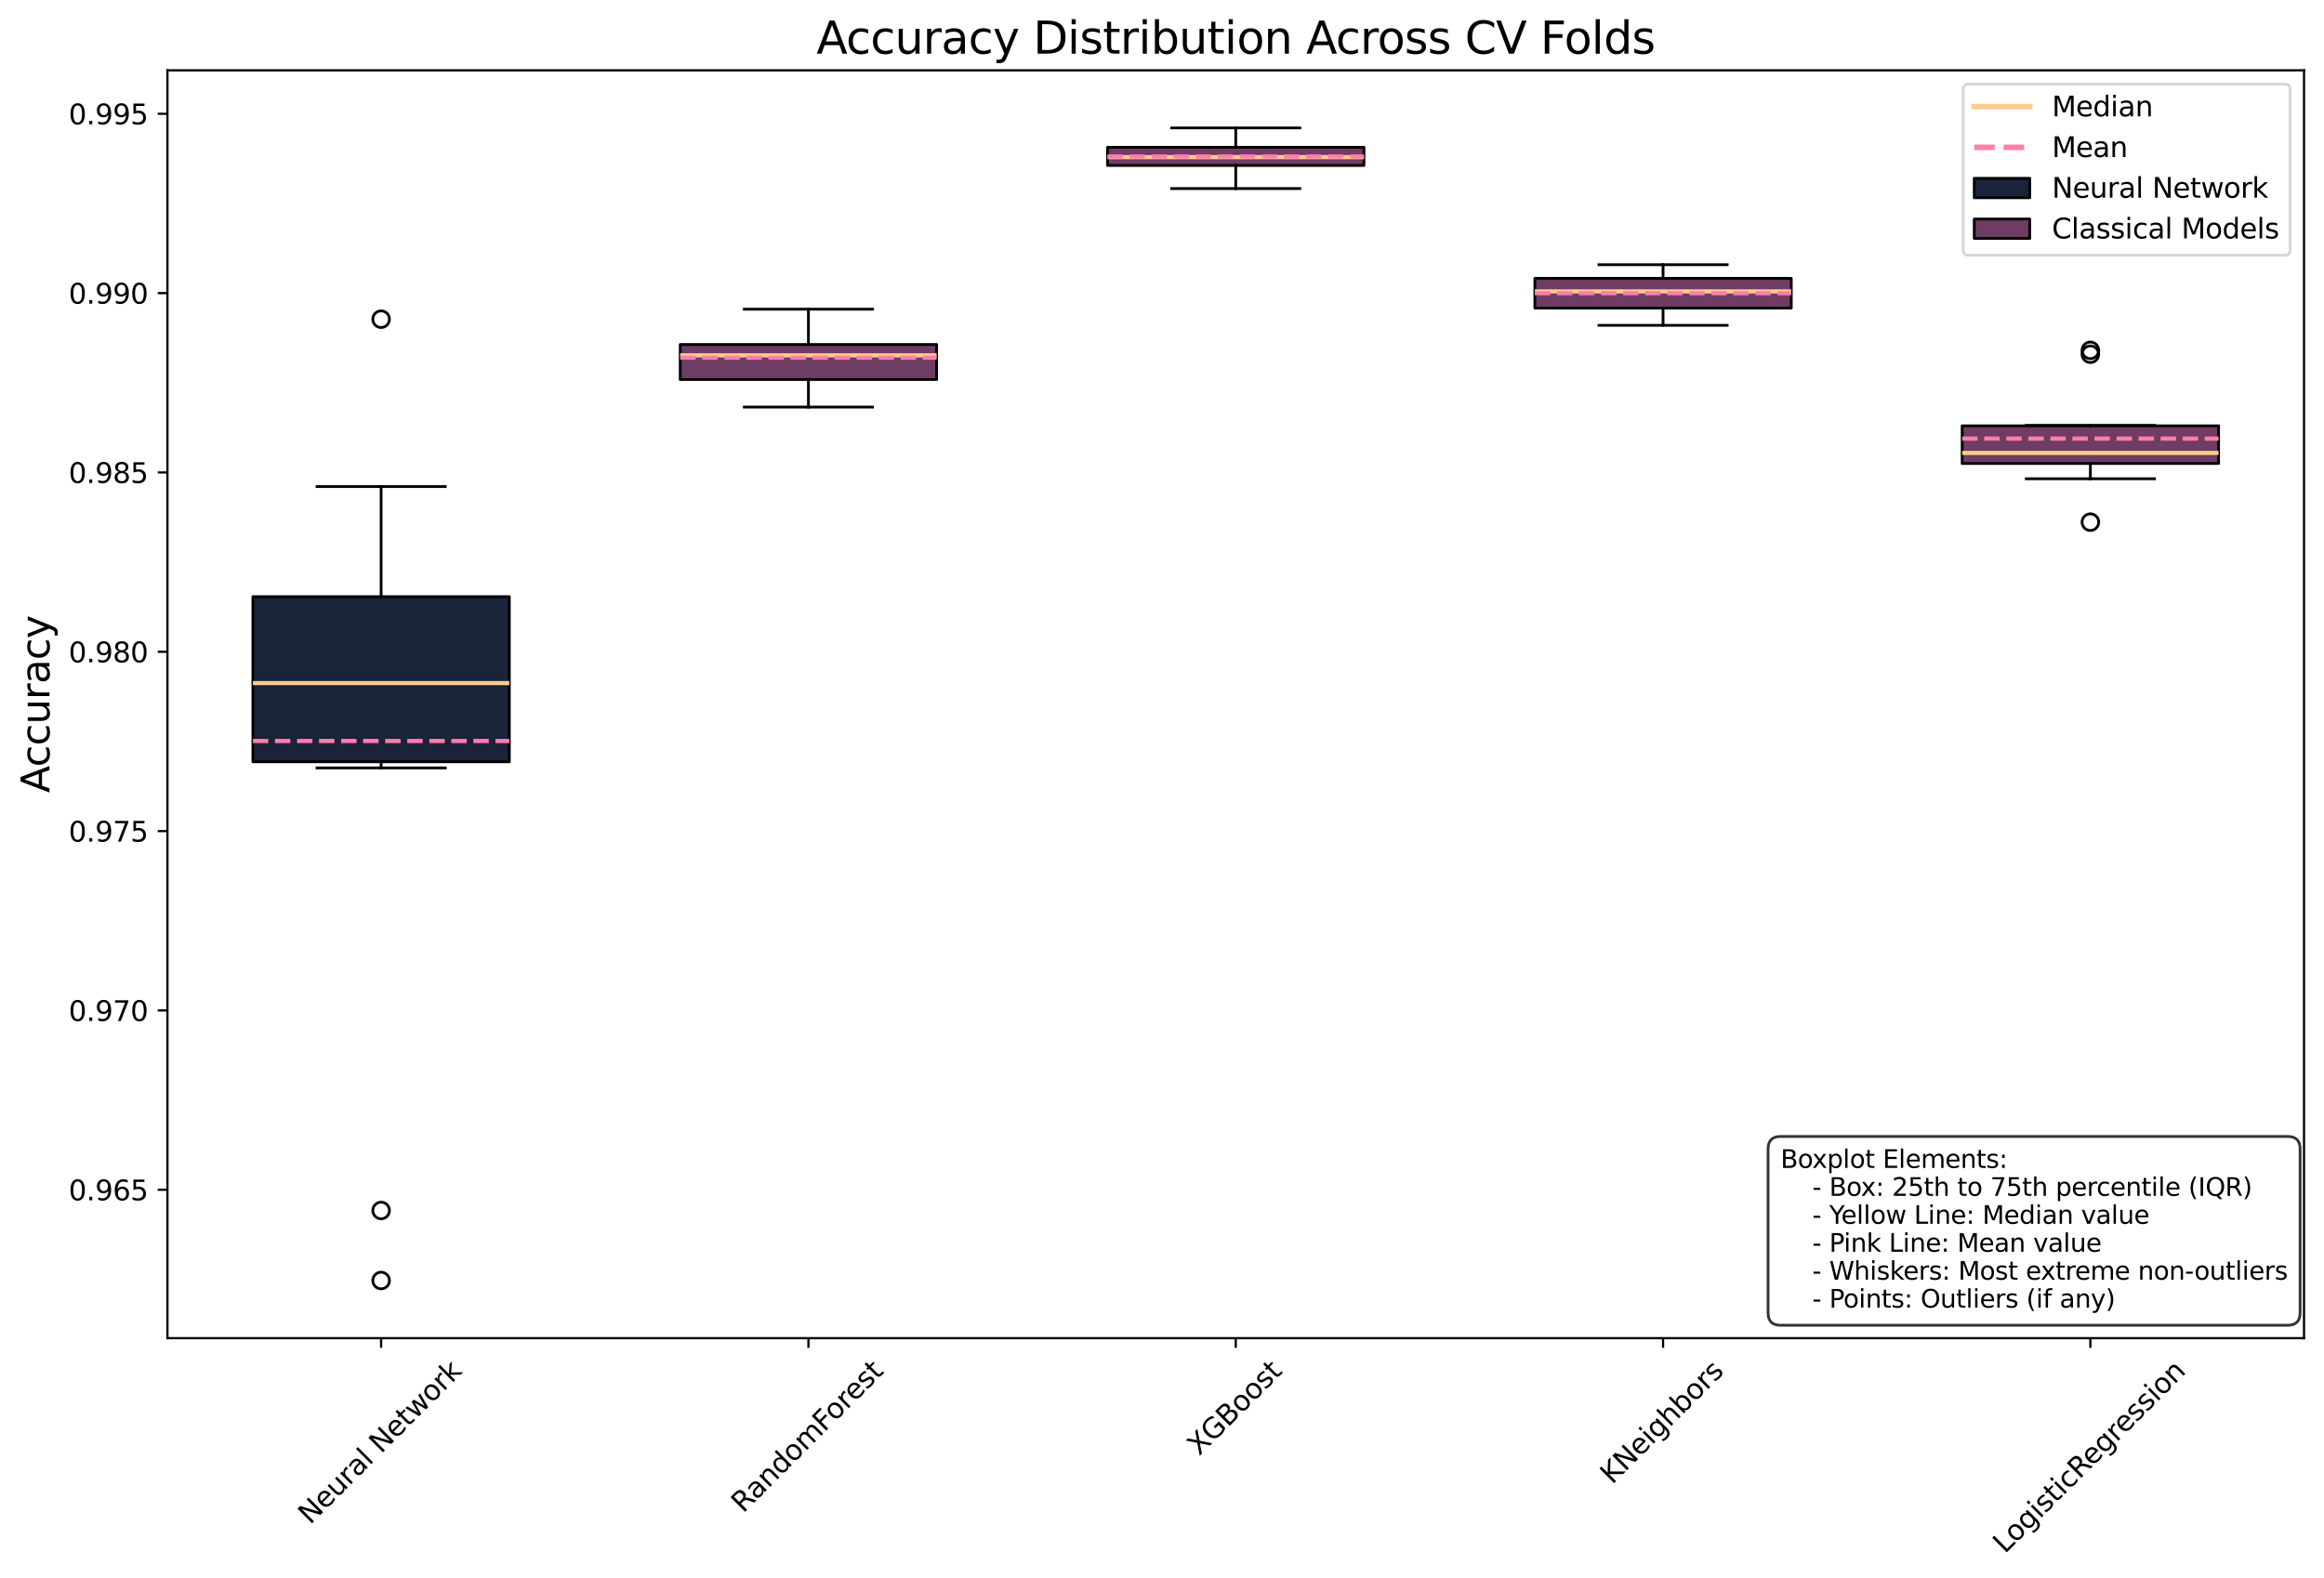 <?xml version="1.0" encoding="utf-8" standalone="no"?>
<!DOCTYPE svg PUBLIC "-//W3C//DTD SVG 1.1//EN"
  "http://www.w3.org/Graphics/SVG/1.1/DTD/svg11.dtd">
<svg xmlns:xlink="http://www.w3.org/1999/xlink" width="837.939pt" height="569.246pt" viewBox="0 0 837.939 569.246" xmlns="http://www.w3.org/2000/svg" version="1.1">
 <defs>
  <style type="text/css">*{stroke-linejoin: round; stroke-linecap: butt}</style>
 </defs>
 <g id="figure_1">
  <g id="patch_1">
   <path d="M -0 569.246 
L 837.939 569.246 
L 837.939 0 
L -0 0 
z
" style="fill: #ffffff"/>
  </g>
  <g id="axes_1">
   <g id="patch_2">
    <path d="M 60.377 482.625 
L 830.74 482.625 
L 830.74 25.358 
L 60.377 25.358 
z
" style="fill: #ffffff"/>
   </g>
   <g id="matplotlib.axis_1">
    <g id="xtick_1">
     <g id="line2d_1">
      <defs>
       <path id="m78ed9626b2" d="M 0 0 
L 0 3.5 
" style="stroke: #000000; stroke-width: 0.8"/>
      </defs>
      <g>
       <use xlink:href="#m78ed9626b2" x="137.414" y="482.625" style="stroke: #000000; stroke-width: 0.8"/>
      </g>
     </g>
     <g id="text_1">
      <!-- Neural Network -->
      <g transform="translate(111.816 550.096) rotate(-45) scale(0.1 -0.1)">
       <defs>
        <path id="DejaVuSans-4e" d="M 628 4666 
L 1478 4666 
L 3547 763 
L 3547 4666 
L 4159 4666 
L 4159 0 
L 3309 0 
L 1241 3903 
L 1241 0 
L 628 0 
L 628 4666 
z
" transform="scale(0.016)"/>
        <path id="DejaVuSans-65" d="M 3597 1894 
L 3597 1613 
L 953 1613 
Q 991 1019 1311 708 
Q 1631 397 2203 397 
Q 2534 397 2845 478 
Q 3156 559 3463 722 
L 3463 178 
Q 3153 47 2828 -22 
Q 2503 -91 2169 -91 
Q 1331 -91 842 396 
Q 353 884 353 1716 
Q 353 2575 817 3079 
Q 1281 3584 2069 3584 
Q 2775 3584 3186 3129 
Q 3597 2675 3597 1894 
z
M 3022 2063 
Q 3016 2534 2758 2815 
Q 2500 3097 2075 3097 
Q 1594 3097 1305 2825 
Q 1016 2553 972 2059 
L 3022 2063 
z
" transform="scale(0.016)"/>
        <path id="DejaVuSans-75" d="M 544 1381 
L 544 3500 
L 1119 3500 
L 1119 1403 
Q 1119 906 1312 657 
Q 1506 409 1894 409 
Q 2359 409 2629 706 
Q 2900 1003 2900 1516 
L 2900 3500 
L 3475 3500 
L 3475 0 
L 2900 0 
L 2900 538 
Q 2691 219 2414 64 
Q 2138 -91 1772 -91 
Q 1169 -91 856 284 
Q 544 659 544 1381 
z
M 1991 3584 
L 1991 3584 
z
" transform="scale(0.016)"/>
        <path id="DejaVuSans-72" d="M 2631 2963 
Q 2534 3019 2420 3045 
Q 2306 3072 2169 3072 
Q 1681 3072 1420 2755 
Q 1159 2438 1159 1844 
L 1159 0 
L 581 0 
L 581 3500 
L 1159 3500 
L 1159 2956 
Q 1341 3275 1631 3429 
Q 1922 3584 2338 3584 
Q 2397 3584 2469 3576 
Q 2541 3569 2628 3553 
L 2631 2963 
z
" transform="scale(0.016)"/>
        <path id="DejaVuSans-61" d="M 2194 1759 
Q 1497 1759 1228 1600 
Q 959 1441 959 1056 
Q 959 750 1161 570 
Q 1363 391 1709 391 
Q 2188 391 2477 730 
Q 2766 1069 2766 1631 
L 2766 1759 
L 2194 1759 
z
M 3341 1997 
L 3341 0 
L 2766 0 
L 2766 531 
Q 2569 213 2275 61 
Q 1981 -91 1556 -91 
Q 1019 -91 701 211 
Q 384 513 384 1019 
Q 384 1609 779 1909 
Q 1175 2209 1959 2209 
L 2766 2209 
L 2766 2266 
Q 2766 2663 2505 2880 
Q 2244 3097 1772 3097 
Q 1472 3097 1187 3025 
Q 903 2953 641 2809 
L 641 3341 
Q 956 3463 1253 3523 
Q 1550 3584 1831 3584 
Q 2591 3584 2966 3190 
Q 3341 2797 3341 1997 
z
" transform="scale(0.016)"/>
        <path id="DejaVuSans-6c" d="M 603 4863 
L 1178 4863 
L 1178 0 
L 603 0 
L 603 4863 
z
" transform="scale(0.016)"/>
        <path id="DejaVuSans-20" transform="scale(0.016)"/>
        <path id="DejaVuSans-74" d="M 1172 4494 
L 1172 3500 
L 2356 3500 
L 2356 3053 
L 1172 3053 
L 1172 1153 
Q 1172 725 1289 603 
Q 1406 481 1766 481 
L 2356 481 
L 2356 0 
L 1766 0 
Q 1100 0 847 248 
Q 594 497 594 1153 
L 594 3053 
L 172 3053 
L 172 3500 
L 594 3500 
L 594 4494 
L 1172 4494 
z
" transform="scale(0.016)"/>
        <path id="DejaVuSans-77" d="M 269 3500 
L 844 3500 
L 1563 769 
L 2278 3500 
L 2956 3500 
L 3675 769 
L 4391 3500 
L 4966 3500 
L 4050 0 
L 3372 0 
L 2619 2869 
L 1863 0 
L 1184 0 
L 269 3500 
z
" transform="scale(0.016)"/>
        <path id="DejaVuSans-6f" d="M 1959 3097 
Q 1497 3097 1228 2736 
Q 959 2375 959 1747 
Q 959 1119 1226 758 
Q 1494 397 1959 397 
Q 2419 397 2687 759 
Q 2956 1122 2956 1747 
Q 2956 2369 2687 2733 
Q 2419 3097 1959 3097 
z
M 1959 3584 
Q 2709 3584 3137 3096 
Q 3566 2609 3566 1747 
Q 3566 888 3137 398 
Q 2709 -91 1959 -91 
Q 1206 -91 779 398 
Q 353 888 353 1747 
Q 353 2609 779 3096 
Q 1206 3584 1959 3584 
z
" transform="scale(0.016)"/>
        <path id="DejaVuSans-6b" d="M 581 4863 
L 1159 4863 
L 1159 1991 
L 2875 3500 
L 3609 3500 
L 1753 1863 
L 3688 0 
L 2938 0 
L 1159 1709 
L 1159 0 
L 581 0 
L 581 4863 
z
" transform="scale(0.016)"/>
       </defs>
       <use xlink:href="#DejaVuSans-4e"/>
       <use xlink:href="#DejaVuSans-65" transform="translate(74.805 0)"/>
       <use xlink:href="#DejaVuSans-75" transform="translate(136.328 0)"/>
       <use xlink:href="#DejaVuSans-72" transform="translate(199.707 0)"/>
       <use xlink:href="#DejaVuSans-61" transform="translate(240.82 0)"/>
       <use xlink:href="#DejaVuSans-6c" transform="translate(302.1 0)"/>
       <use xlink:href="#DejaVuSans-20" transform="translate(329.883 0)"/>
       <use xlink:href="#DejaVuSans-4e" transform="translate(361.67 0)"/>
       <use xlink:href="#DejaVuSans-65" transform="translate(436.475 0)"/>
       <use xlink:href="#DejaVuSans-74" transform="translate(497.998 0)"/>
       <use xlink:href="#DejaVuSans-77" transform="translate(537.207 0)"/>
       <use xlink:href="#DejaVuSans-6f" transform="translate(618.994 0)"/>
       <use xlink:href="#DejaVuSans-72" transform="translate(680.176 0)"/>
       <use xlink:href="#DejaVuSans-6b" transform="translate(721.289 0)"/>
      </g>
     </g>
    </g>
    <g id="xtick_2">
     <g id="line2d_2">
      <g>
       <use xlink:href="#m78ed9626b2" x="291.486" y="482.625" style="stroke: #000000; stroke-width: 0.8"/>
      </g>
     </g>
     <g id="text_2">
      <!-- RandomForest -->
      <g transform="translate(267.955 545.961) rotate(-45) scale(0.1 -0.1)">
       <defs>
        <path id="DejaVuSans-52" d="M 2841 2188 
Q 3044 2119 3236 1894 
Q 3428 1669 3622 1275 
L 4263 0 
L 3584 0 
L 2988 1197 
Q 2756 1666 2539 1819 
Q 2322 1972 1947 1972 
L 1259 1972 
L 1259 0 
L 628 0 
L 628 4666 
L 2053 4666 
Q 2853 4666 3247 4331 
Q 3641 3997 3641 3322 
Q 3641 2881 3436 2590 
Q 3231 2300 2841 2188 
z
M 1259 4147 
L 1259 2491 
L 2053 2491 
Q 2509 2491 2742 2702 
Q 2975 2913 2975 3322 
Q 2975 3731 2742 3939 
Q 2509 4147 2053 4147 
L 1259 4147 
z
" transform="scale(0.016)"/>
        <path id="DejaVuSans-6e" d="M 3513 2113 
L 3513 0 
L 2938 0 
L 2938 2094 
Q 2938 2591 2744 2837 
Q 2550 3084 2163 3084 
Q 1697 3084 1428 2787 
Q 1159 2491 1159 1978 
L 1159 0 
L 581 0 
L 581 3500 
L 1159 3500 
L 1159 2956 
Q 1366 3272 1645 3428 
Q 1925 3584 2291 3584 
Q 2894 3584 3203 3211 
Q 3513 2838 3513 2113 
z
" transform="scale(0.016)"/>
        <path id="DejaVuSans-64" d="M 2906 2969 
L 2906 4863 
L 3481 4863 
L 3481 0 
L 2906 0 
L 2906 525 
Q 2725 213 2448 61 
Q 2172 -91 1784 -91 
Q 1150 -91 751 415 
Q 353 922 353 1747 
Q 353 2572 751 3078 
Q 1150 3584 1784 3584 
Q 2172 3584 2448 3432 
Q 2725 3281 2906 2969 
z
M 947 1747 
Q 947 1113 1208 752 
Q 1469 391 1925 391 
Q 2381 391 2643 752 
Q 2906 1113 2906 1747 
Q 2906 2381 2643 2742 
Q 2381 3103 1925 3103 
Q 1469 3103 1208 2742 
Q 947 2381 947 1747 
z
" transform="scale(0.016)"/>
        <path id="DejaVuSans-6d" d="M 3328 2828 
Q 3544 3216 3844 3400 
Q 4144 3584 4550 3584 
Q 5097 3584 5394 3201 
Q 5691 2819 5691 2113 
L 5691 0 
L 5113 0 
L 5113 2094 
Q 5113 2597 4934 2840 
Q 4756 3084 4391 3084 
Q 3944 3084 3684 2787 
Q 3425 2491 3425 1978 
L 3425 0 
L 2847 0 
L 2847 2094 
Q 2847 2600 2669 2842 
Q 2491 3084 2119 3084 
Q 1678 3084 1418 2786 
Q 1159 2488 1159 1978 
L 1159 0 
L 581 0 
L 581 3500 
L 1159 3500 
L 1159 2956 
Q 1356 3278 1631 3431 
Q 1906 3584 2284 3584 
Q 2666 3584 2933 3390 
Q 3200 3197 3328 2828 
z
" transform="scale(0.016)"/>
        <path id="DejaVuSans-46" d="M 628 4666 
L 3309 4666 
L 3309 4134 
L 1259 4134 
L 1259 2759 
L 3109 2759 
L 3109 2228 
L 1259 2228 
L 1259 0 
L 628 0 
L 628 4666 
z
" transform="scale(0.016)"/>
        <path id="DejaVuSans-73" d="M 2834 3397 
L 2834 2853 
Q 2591 2978 2328 3040 
Q 2066 3103 1784 3103 
Q 1356 3103 1142 2972 
Q 928 2841 928 2578 
Q 928 2378 1081 2264 
Q 1234 2150 1697 2047 
L 1894 2003 
Q 2506 1872 2764 1633 
Q 3022 1394 3022 966 
Q 3022 478 2636 193 
Q 2250 -91 1575 -91 
Q 1294 -91 989 -36 
Q 684 19 347 128 
L 347 722 
Q 666 556 975 473 
Q 1284 391 1588 391 
Q 1994 391 2212 530 
Q 2431 669 2431 922 
Q 2431 1156 2273 1281 
Q 2116 1406 1581 1522 
L 1381 1569 
Q 847 1681 609 1914 
Q 372 2147 372 2553 
Q 372 3047 722 3315 
Q 1072 3584 1716 3584 
Q 2034 3584 2315 3537 
Q 2597 3491 2834 3397 
z
" transform="scale(0.016)"/>
       </defs>
       <use xlink:href="#DejaVuSans-52"/>
       <use xlink:href="#DejaVuSans-61" transform="translate(67.232 0)"/>
       <use xlink:href="#DejaVuSans-6e" transform="translate(128.512 0)"/>
       <use xlink:href="#DejaVuSans-64" transform="translate(191.891 0)"/>
       <use xlink:href="#DejaVuSans-6f" transform="translate(255.367 0)"/>
       <use xlink:href="#DejaVuSans-6d" transform="translate(316.549 0)"/>
       <use xlink:href="#DejaVuSans-46" transform="translate(413.961 0)"/>
       <use xlink:href="#DejaVuSans-6f" transform="translate(467.855 0)"/>
       <use xlink:href="#DejaVuSans-72" transform="translate(529.037 0)"/>
       <use xlink:href="#DejaVuSans-65" transform="translate(567.9 0)"/>
       <use xlink:href="#DejaVuSans-73" transform="translate(629.424 0)"/>
       <use xlink:href="#DejaVuSans-74" transform="translate(681.523 0)"/>
      </g>
     </g>
    </g>
    <g id="xtick_3">
     <g id="line2d_3">
      <g>
       <use xlink:href="#m78ed9626b2" x="445.558" y="482.625" style="stroke: #000000; stroke-width: 0.8"/>
      </g>
     </g>
     <g id="text_3">
      <!-- XGBoost -->
      <g transform="translate(432.368 525.281) rotate(-45) scale(0.1 -0.1)">
       <defs>
        <path id="DejaVuSans-58" d="M 403 4666 
L 1081 4666 
L 2241 2931 
L 3406 4666 
L 4084 4666 
L 2584 2425 
L 4184 0 
L 3506 0 
L 2194 1984 
L 872 0 
L 191 0 
L 1856 2491 
L 403 4666 
z
" transform="scale(0.016)"/>
        <path id="DejaVuSans-47" d="M 3809 666 
L 3809 1919 
L 2778 1919 
L 2778 2438 
L 4434 2438 
L 4434 434 
Q 4069 175 3628 42 
Q 3188 -91 2688 -91 
Q 1594 -91 976 548 
Q 359 1188 359 2328 
Q 359 3472 976 4111 
Q 1594 4750 2688 4750 
Q 3144 4750 3555 4637 
Q 3966 4525 4313 4306 
L 4313 3634 
Q 3963 3931 3569 4081 
Q 3175 4231 2741 4231 
Q 1884 4231 1454 3753 
Q 1025 3275 1025 2328 
Q 1025 1384 1454 906 
Q 1884 428 2741 428 
Q 3075 428 3337 486 
Q 3600 544 3809 666 
z
" transform="scale(0.016)"/>
        <path id="DejaVuSans-42" d="M 1259 2228 
L 1259 519 
L 2272 519 
Q 2781 519 3026 730 
Q 3272 941 3272 1375 
Q 3272 1813 3026 2020 
Q 2781 2228 2272 2228 
L 1259 2228 
z
M 1259 4147 
L 1259 2741 
L 2194 2741 
Q 2656 2741 2882 2914 
Q 3109 3088 3109 3444 
Q 3109 3797 2882 3972 
Q 2656 4147 2194 4147 
L 1259 4147 
z
M 628 4666 
L 2241 4666 
Q 2963 4666 3353 4366 
Q 3744 4066 3744 3513 
Q 3744 3084 3544 2831 
Q 3344 2578 2956 2516 
Q 3422 2416 3680 2098 
Q 3938 1781 3938 1306 
Q 3938 681 3513 340 
Q 3088 0 2303 0 
L 628 0 
L 628 4666 
z
" transform="scale(0.016)"/>
       </defs>
       <use xlink:href="#DejaVuSans-58"/>
       <use xlink:href="#DejaVuSans-47" transform="translate(68.506 0)"/>
       <use xlink:href="#DejaVuSans-42" transform="translate(145.996 0)"/>
       <use xlink:href="#DejaVuSans-6f" transform="translate(214.6 0)"/>
       <use xlink:href="#DejaVuSans-6f" transform="translate(275.781 0)"/>
       <use xlink:href="#DejaVuSans-73" transform="translate(336.963 0)"/>
       <use xlink:href="#DejaVuSans-74" transform="translate(389.062 0)"/>
      </g>
     </g>
    </g>
    <g id="xtick_4">
     <g id="line2d_4">
      <g>
       <use xlink:href="#m78ed9626b2" x="599.631" y="482.625" style="stroke: #000000; stroke-width: 0.8"/>
      </g>
     </g>
     <g id="text_4">
      <!-- KNeighbors -->
      <g transform="translate(581.273 535.616) rotate(-45) scale(0.1 -0.1)">
       <defs>
        <path id="DejaVuSans-4b" d="M 628 4666 
L 1259 4666 
L 1259 2694 
L 3353 4666 
L 4166 4666 
L 1850 2491 
L 4331 0 
L 3500 0 
L 1259 2247 
L 1259 0 
L 628 0 
L 628 4666 
z
" transform="scale(0.016)"/>
        <path id="DejaVuSans-69" d="M 603 3500 
L 1178 3500 
L 1178 0 
L 603 0 
L 603 3500 
z
M 603 4863 
L 1178 4863 
L 1178 4134 
L 603 4134 
L 603 4863 
z
" transform="scale(0.016)"/>
        <path id="DejaVuSans-67" d="M 2906 1791 
Q 2906 2416 2648 2759 
Q 2391 3103 1925 3103 
Q 1463 3103 1205 2759 
Q 947 2416 947 1791 
Q 947 1169 1205 825 
Q 1463 481 1925 481 
Q 2391 481 2648 825 
Q 2906 1169 2906 1791 
z
M 3481 434 
Q 3481 -459 3084 -895 
Q 2688 -1331 1869 -1331 
Q 1566 -1331 1297 -1286 
Q 1028 -1241 775 -1147 
L 775 -588 
Q 1028 -725 1275 -790 
Q 1522 -856 1778 -856 
Q 2344 -856 2625 -561 
Q 2906 -266 2906 331 
L 2906 616 
Q 2728 306 2450 153 
Q 2172 0 1784 0 
Q 1141 0 747 490 
Q 353 981 353 1791 
Q 353 2603 747 3093 
Q 1141 3584 1784 3584 
Q 2172 3584 2450 3431 
Q 2728 3278 2906 2969 
L 2906 3500 
L 3481 3500 
L 3481 434 
z
" transform="scale(0.016)"/>
        <path id="DejaVuSans-68" d="M 3513 2113 
L 3513 0 
L 2938 0 
L 2938 2094 
Q 2938 2591 2744 2837 
Q 2550 3084 2163 3084 
Q 1697 3084 1428 2787 
Q 1159 2491 1159 1978 
L 1159 0 
L 581 0 
L 581 4863 
L 1159 4863 
L 1159 2956 
Q 1366 3272 1645 3428 
Q 1925 3584 2291 3584 
Q 2894 3584 3203 3211 
Q 3513 2838 3513 2113 
z
" transform="scale(0.016)"/>
        <path id="DejaVuSans-62" d="M 3116 1747 
Q 3116 2381 2855 2742 
Q 2594 3103 2138 3103 
Q 1681 3103 1420 2742 
Q 1159 2381 1159 1747 
Q 1159 1113 1420 752 
Q 1681 391 2138 391 
Q 2594 391 2855 752 
Q 3116 1113 3116 1747 
z
M 1159 2969 
Q 1341 3281 1617 3432 
Q 1894 3584 2278 3584 
Q 2916 3584 3314 3078 
Q 3713 2572 3713 1747 
Q 3713 922 3314 415 
Q 2916 -91 2278 -91 
Q 1894 -91 1617 61 
Q 1341 213 1159 525 
L 1159 0 
L 581 0 
L 581 4863 
L 1159 4863 
L 1159 2969 
z
" transform="scale(0.016)"/>
       </defs>
       <use xlink:href="#DejaVuSans-4b"/>
       <use xlink:href="#DejaVuSans-4e" transform="translate(65.576 0)"/>
       <use xlink:href="#DejaVuSans-65" transform="translate(140.381 0)"/>
       <use xlink:href="#DejaVuSans-69" transform="translate(201.904 0)"/>
       <use xlink:href="#DejaVuSans-67" transform="translate(229.688 0)"/>
       <use xlink:href="#DejaVuSans-68" transform="translate(293.164 0)"/>
       <use xlink:href="#DejaVuSans-62" transform="translate(356.543 0)"/>
       <use xlink:href="#DejaVuSans-6f" transform="translate(420.02 0)"/>
       <use xlink:href="#DejaVuSans-72" transform="translate(481.201 0)"/>
       <use xlink:href="#DejaVuSans-73" transform="translate(522.314 0)"/>
      </g>
     </g>
    </g>
    <g id="xtick_5">
     <g id="line2d_5">
      <g>
       <use xlink:href="#m78ed9626b2" x="753.703" y="482.625" style="stroke: #000000; stroke-width: 0.8"/>
      </g>
     </g>
     <g id="text_5">
      <!-- LogisticRegression -->
      <g transform="translate(722.866 560.575) rotate(-45) scale(0.1 -0.1)">
       <defs>
        <path id="DejaVuSans-4c" d="M 628 4666 
L 1259 4666 
L 1259 531 
L 3531 531 
L 3531 0 
L 628 0 
L 628 4666 
z
" transform="scale(0.016)"/>
        <path id="DejaVuSans-63" d="M 3122 3366 
L 3122 2828 
Q 2878 2963 2633 3030 
Q 2388 3097 2138 3097 
Q 1578 3097 1268 2742 
Q 959 2388 959 1747 
Q 959 1106 1268 751 
Q 1578 397 2138 397 
Q 2388 397 2633 464 
Q 2878 531 3122 666 
L 3122 134 
Q 2881 22 2623 -34 
Q 2366 -91 2075 -91 
Q 1284 -91 818 406 
Q 353 903 353 1747 
Q 353 2603 823 3093 
Q 1294 3584 2113 3584 
Q 2378 3584 2631 3529 
Q 2884 3475 3122 3366 
z
" transform="scale(0.016)"/>
       </defs>
       <use xlink:href="#DejaVuSans-4c"/>
       <use xlink:href="#DejaVuSans-6f" transform="translate(53.963 0)"/>
       <use xlink:href="#DejaVuSans-67" transform="translate(115.145 0)"/>
       <use xlink:href="#DejaVuSans-69" transform="translate(178.621 0)"/>
       <use xlink:href="#DejaVuSans-73" transform="translate(206.404 0)"/>
       <use xlink:href="#DejaVuSans-74" transform="translate(258.504 0)"/>
       <use xlink:href="#DejaVuSans-69" transform="translate(297.713 0)"/>
       <use xlink:href="#DejaVuSans-63" transform="translate(325.496 0)"/>
       <use xlink:href="#DejaVuSans-52" transform="translate(380.477 0)"/>
       <use xlink:href="#DejaVuSans-65" transform="translate(445.459 0)"/>
       <use xlink:href="#DejaVuSans-67" transform="translate(506.982 0)"/>
       <use xlink:href="#DejaVuSans-72" transform="translate(570.459 0)"/>
       <use xlink:href="#DejaVuSans-65" transform="translate(609.322 0)"/>
       <use xlink:href="#DejaVuSans-73" transform="translate(670.846 0)"/>
       <use xlink:href="#DejaVuSans-73" transform="translate(722.945 0)"/>
       <use xlink:href="#DejaVuSans-69" transform="translate(775.045 0)"/>
       <use xlink:href="#DejaVuSans-6f" transform="translate(802.828 0)"/>
       <use xlink:href="#DejaVuSans-6e" transform="translate(864.01 0)"/>
      </g>
     </g>
    </g>
   </g>
   <g id="matplotlib.axis_2">
    <g id="ytick_1">
     <g id="line2d_6">
      <defs>
       <path id="m18e928316a" d="M 0 0 
L -3.5 0 
" style="stroke: #000000; stroke-width: 0.8"/>
      </defs>
      <g>
       <use xlink:href="#m18e928316a" x="60.377" y="429.102" style="stroke: #000000; stroke-width: 0.8"/>
      </g>
     </g>
     <g id="text_6">
      <!-- 0.965 -->
      <g transform="translate(24.749 432.902) scale(0.1 -0.1)">
       <defs>
        <path id="DejaVuSans-30" d="M 2034 4250 
Q 1547 4250 1301 3770 
Q 1056 3291 1056 2328 
Q 1056 1369 1301 889 
Q 1547 409 2034 409 
Q 2525 409 2770 889 
Q 3016 1369 3016 2328 
Q 3016 3291 2770 3770 
Q 2525 4250 2034 4250 
z
M 2034 4750 
Q 2819 4750 3233 4129 
Q 3647 3509 3647 2328 
Q 3647 1150 3233 529 
Q 2819 -91 2034 -91 
Q 1250 -91 836 529 
Q 422 1150 422 2328 
Q 422 3509 836 4129 
Q 1250 4750 2034 4750 
z
" transform="scale(0.016)"/>
        <path id="DejaVuSans-2e" d="M 684 794 
L 1344 794 
L 1344 0 
L 684 0 
L 684 794 
z
" transform="scale(0.016)"/>
        <path id="DejaVuSans-39" d="M 703 97 
L 703 672 
Q 941 559 1184 500 
Q 1428 441 1663 441 
Q 2288 441 2617 861 
Q 2947 1281 2994 2138 
Q 2813 1869 2534 1725 
Q 2256 1581 1919 1581 
Q 1219 1581 811 2004 
Q 403 2428 403 3163 
Q 403 3881 828 4315 
Q 1253 4750 1959 4750 
Q 2769 4750 3195 4129 
Q 3622 3509 3622 2328 
Q 3622 1225 3098 567 
Q 2575 -91 1691 -91 
Q 1453 -91 1209 -44 
Q 966 3 703 97 
z
M 1959 2075 
Q 2384 2075 2632 2365 
Q 2881 2656 2881 3163 
Q 2881 3666 2632 3958 
Q 2384 4250 1959 4250 
Q 1534 4250 1286 3958 
Q 1038 3666 1038 3163 
Q 1038 2656 1286 2365 
Q 1534 2075 1959 2075 
z
" transform="scale(0.016)"/>
        <path id="DejaVuSans-36" d="M 2113 2584 
Q 1688 2584 1439 2293 
Q 1191 2003 1191 1497 
Q 1191 994 1439 701 
Q 1688 409 2113 409 
Q 2538 409 2786 701 
Q 3034 994 3034 1497 
Q 3034 2003 2786 2293 
Q 2538 2584 2113 2584 
z
M 3366 4563 
L 3366 3988 
Q 3128 4100 2886 4159 
Q 2644 4219 2406 4219 
Q 1781 4219 1451 3797 
Q 1122 3375 1075 2522 
Q 1259 2794 1537 2939 
Q 1816 3084 2150 3084 
Q 2853 3084 3261 2657 
Q 3669 2231 3669 1497 
Q 3669 778 3244 343 
Q 2819 -91 2113 -91 
Q 1303 -91 875 529 
Q 447 1150 447 2328 
Q 447 3434 972 4092 
Q 1497 4750 2381 4750 
Q 2619 4750 2861 4703 
Q 3103 4656 3366 4563 
z
" transform="scale(0.016)"/>
        <path id="DejaVuSans-35" d="M 691 4666 
L 3169 4666 
L 3169 4134 
L 1269 4134 
L 1269 2991 
Q 1406 3038 1543 3061 
Q 1681 3084 1819 3084 
Q 2600 3084 3056 2656 
Q 3513 2228 3513 1497 
Q 3513 744 3044 326 
Q 2575 -91 1722 -91 
Q 1428 -91 1123 -41 
Q 819 9 494 109 
L 494 744 
Q 775 591 1075 516 
Q 1375 441 1709 441 
Q 2250 441 2565 725 
Q 2881 1009 2881 1497 
Q 2881 1984 2565 2268 
Q 2250 2553 1709 2553 
Q 1456 2553 1204 2497 
Q 953 2441 691 2322 
L 691 4666 
z
" transform="scale(0.016)"/>
       </defs>
       <use xlink:href="#DejaVuSans-30"/>
       <use xlink:href="#DejaVuSans-2e" transform="translate(63.623 0)"/>
       <use xlink:href="#DejaVuSans-39" transform="translate(95.41 0)"/>
       <use xlink:href="#DejaVuSans-36" transform="translate(159.033 0)"/>
       <use xlink:href="#DejaVuSans-35" transform="translate(222.656 0)"/>
      </g>
     </g>
    </g>
    <g id="ytick_2">
     <g id="line2d_7">
      <g>
       <use xlink:href="#m18e928316a" x="60.377" y="364.425" style="stroke: #000000; stroke-width: 0.8"/>
      </g>
     </g>
     <g id="text_7">
      <!-- 0.970 -->
      <g transform="translate(24.749 368.224) scale(0.1 -0.1)">
       <defs>
        <path id="DejaVuSans-37" d="M 525 4666 
L 3525 4666 
L 3525 4397 
L 1831 0 
L 1172 0 
L 2766 4134 
L 525 4134 
L 525 4666 
z
" transform="scale(0.016)"/>
       </defs>
       <use xlink:href="#DejaVuSans-30"/>
       <use xlink:href="#DejaVuSans-2e" transform="translate(63.623 0)"/>
       <use xlink:href="#DejaVuSans-39" transform="translate(95.41 0)"/>
       <use xlink:href="#DejaVuSans-37" transform="translate(159.033 0)"/>
       <use xlink:href="#DejaVuSans-30" transform="translate(222.656 0)"/>
      </g>
     </g>
    </g>
    <g id="ytick_3">
     <g id="line2d_8">
      <g>
       <use xlink:href="#m18e928316a" x="60.377" y="299.747" style="stroke: #000000; stroke-width: 0.8"/>
      </g>
     </g>
     <g id="text_8">
      <!-- 0.975 -->
      <g transform="translate(24.749 303.546) scale(0.1 -0.1)">
       <use xlink:href="#DejaVuSans-30"/>
       <use xlink:href="#DejaVuSans-2e" transform="translate(63.623 0)"/>
       <use xlink:href="#DejaVuSans-39" transform="translate(95.41 0)"/>
       <use xlink:href="#DejaVuSans-37" transform="translate(159.033 0)"/>
       <use xlink:href="#DejaVuSans-35" transform="translate(222.656 0)"/>
      </g>
     </g>
    </g>
    <g id="ytick_4">
     <g id="line2d_9">
      <g>
       <use xlink:href="#m18e928316a" x="60.377" y="235.069" style="stroke: #000000; stroke-width: 0.8"/>
      </g>
     </g>
     <g id="text_9">
      <!-- 0.980 -->
      <g transform="translate(24.749 238.868) scale(0.1 -0.1)">
       <defs>
        <path id="DejaVuSans-38" d="M 2034 2216 
Q 1584 2216 1326 1975 
Q 1069 1734 1069 1313 
Q 1069 891 1326 650 
Q 1584 409 2034 409 
Q 2484 409 2743 651 
Q 3003 894 3003 1313 
Q 3003 1734 2745 1975 
Q 2488 2216 2034 2216 
z
M 1403 2484 
Q 997 2584 770 2862 
Q 544 3141 544 3541 
Q 544 4100 942 4425 
Q 1341 4750 2034 4750 
Q 2731 4750 3128 4425 
Q 3525 4100 3525 3541 
Q 3525 3141 3298 2862 
Q 3072 2584 2669 2484 
Q 3125 2378 3379 2068 
Q 3634 1759 3634 1313 
Q 3634 634 3220 271 
Q 2806 -91 2034 -91 
Q 1263 -91 848 271 
Q 434 634 434 1313 
Q 434 1759 690 2068 
Q 947 2378 1403 2484 
z
M 1172 3481 
Q 1172 3119 1398 2916 
Q 1625 2713 2034 2713 
Q 2441 2713 2670 2916 
Q 2900 3119 2900 3481 
Q 2900 3844 2670 4047 
Q 2441 4250 2034 4250 
Q 1625 4250 1398 4047 
Q 1172 3844 1172 3481 
z
" transform="scale(0.016)"/>
       </defs>
       <use xlink:href="#DejaVuSans-30"/>
       <use xlink:href="#DejaVuSans-2e" transform="translate(63.623 0)"/>
       <use xlink:href="#DejaVuSans-39" transform="translate(95.41 0)"/>
       <use xlink:href="#DejaVuSans-38" transform="translate(159.033 0)"/>
       <use xlink:href="#DejaVuSans-30" transform="translate(222.656 0)"/>
      </g>
     </g>
    </g>
    <g id="ytick_5">
     <g id="line2d_10">
      <g>
       <use xlink:href="#m18e928316a" x="60.377" y="170.391" style="stroke: #000000; stroke-width: 0.8"/>
      </g>
     </g>
     <g id="text_10">
      <!-- 0.985 -->
      <g transform="translate(24.749 174.191) scale(0.1 -0.1)">
       <use xlink:href="#DejaVuSans-30"/>
       <use xlink:href="#DejaVuSans-2e" transform="translate(63.623 0)"/>
       <use xlink:href="#DejaVuSans-39" transform="translate(95.41 0)"/>
       <use xlink:href="#DejaVuSans-38" transform="translate(159.033 0)"/>
       <use xlink:href="#DejaVuSans-35" transform="translate(222.656 0)"/>
      </g>
     </g>
    </g>
    <g id="ytick_6">
     <g id="line2d_11">
      <g>
       <use xlink:href="#m18e928316a" x="60.377" y="105.714" style="stroke: #000000; stroke-width: 0.8"/>
      </g>
     </g>
     <g id="text_11">
      <!-- 0.990 -->
      <g transform="translate(24.749 109.513) scale(0.1 -0.1)">
       <use xlink:href="#DejaVuSans-30"/>
       <use xlink:href="#DejaVuSans-2e" transform="translate(63.623 0)"/>
       <use xlink:href="#DejaVuSans-39" transform="translate(95.41 0)"/>
       <use xlink:href="#DejaVuSans-39" transform="translate(159.033 0)"/>
       <use xlink:href="#DejaVuSans-30" transform="translate(222.656 0)"/>
      </g>
     </g>
    </g>
    <g id="ytick_7">
     <g id="line2d_12">
      <g>
       <use xlink:href="#m18e928316a" x="60.377" y="41.036" style="stroke: #000000; stroke-width: 0.8"/>
      </g>
     </g>
     <g id="text_12">
      <!-- 0.995 -->
      <g transform="translate(24.749 44.835) scale(0.1 -0.1)">
       <use xlink:href="#DejaVuSans-30"/>
       <use xlink:href="#DejaVuSans-2e" transform="translate(63.623 0)"/>
       <use xlink:href="#DejaVuSans-39" transform="translate(95.41 0)"/>
       <use xlink:href="#DejaVuSans-39" transform="translate(159.033 0)"/>
       <use xlink:href="#DejaVuSans-35" transform="translate(222.656 0)"/>
      </g>
     </g>
    </g>
    <g id="text_13">
     <!-- Accuracy -->
     <g transform="translate(17.838 285.95) rotate(-90) scale(0.14 -0.14)">
      <defs>
       <path id="DejaVuSans-41" d="M 2188 4044 
L 1331 1722 
L 3047 1722 
L 2188 4044 
z
M 1831 4666 
L 2547 4666 
L 4325 0 
L 3669 0 
L 3244 1197 
L 1141 1197 
L 716 0 
L 50 0 
L 1831 4666 
z
" transform="scale(0.016)"/>
       <path id="DejaVuSans-79" d="M 2059 -325 
Q 1816 -950 1584 -1140 
Q 1353 -1331 966 -1331 
L 506 -1331 
L 506 -850 
L 844 -850 
Q 1081 -850 1212 -737 
Q 1344 -625 1503 -206 
L 1606 56 
L 191 3500 
L 800 3500 
L 1894 763 
L 2988 3500 
L 3597 3500 
L 2059 -325 
z
" transform="scale(0.016)"/>
      </defs>
      <use xlink:href="#DejaVuSans-41"/>
      <use xlink:href="#DejaVuSans-63" transform="translate(66.658 0)"/>
      <use xlink:href="#DejaVuSans-63" transform="translate(121.639 0)"/>
      <use xlink:href="#DejaVuSans-75" transform="translate(176.619 0)"/>
      <use xlink:href="#DejaVuSans-72" transform="translate(239.998 0)"/>
      <use xlink:href="#DejaVuSans-61" transform="translate(281.111 0)"/>
      <use xlink:href="#DejaVuSans-63" transform="translate(342.391 0)"/>
      <use xlink:href="#DejaVuSans-79" transform="translate(397.371 0)"/>
     </g>
    </g>
   </g>
   <g id="patch_3">
    <path d="M 91.192 274.749 
L 183.635 274.749 
L 183.635 215.19 
L 91.192 215.19 
L 91.192 274.749 
z
" clip-path="url(#p6c0fe49033)" style="fill: #192339; stroke: #000000; stroke-linejoin: miter"/>
   </g>
   <g id="line2d_13">
    <path d="M 137.414 274.749 
L 137.414 276.956 
" clip-path="url(#p6c0fe49033)" style="fill: none; stroke: #000000; stroke-linecap: square"/>
   </g>
   <g id="line2d_14">
    <path d="M 137.414 215.19 
L 137.414 175.484 
" clip-path="url(#p6c0fe49033)" style="fill: none; stroke: #000000; stroke-linecap: square"/>
   </g>
   <g id="line2d_15">
    <path d="M 114.303 276.956 
L 160.525 276.956 
" clip-path="url(#p6c0fe49033)" style="fill: none; stroke: #000000; stroke-linecap: square"/>
   </g>
   <g id="line2d_16">
    <path d="M 114.303 175.484 
L 160.525 175.484 
" clip-path="url(#p6c0fe49033)" style="fill: none; stroke: #000000; stroke-linecap: square"/>
   </g>
   <g id="line2d_17">
    <defs>
     <path id="m87b450a965" d="M 0 3 
C 0.796 3 1.559 2.684 2.121 2.121 
C 2.684 1.559 3 0.796 3 0 
C 3 -0.796 2.684 -1.559 2.121 -2.121 
C 1.559 -2.684 0.796 -3 0 -3 
C -0.796 -3 -1.559 -2.684 -2.121 -2.121 
C -2.684 -1.559 -3 -0.796 -3 0 
C -3 0.796 -2.684 1.559 -2.121 2.121 
C -1.559 2.684 -0.796 3 0 3 
z
" style="stroke: #000000"/>
    </defs>
    <g clip-path="url(#p6c0fe49033)">
     <use xlink:href="#m87b450a965" x="137.414" y="461.84" style="fill-opacity: 0; stroke: #000000"/>
     <use xlink:href="#m87b450a965" x="137.414" y="436.58" style="fill-opacity: 0; stroke: #000000"/>
     <use xlink:href="#m87b450a965" x="137.414" y="115.127" style="fill-opacity: 0; stroke: #000000"/>
    </g>
   </g>
   <g id="patch_4">
    <path d="M 245.264 136.884 
L 337.708 136.884 
L 337.708 124.249 
L 245.264 124.249 
L 245.264 136.884 
z
" clip-path="url(#p6c0fe49033)" style="fill: #6f3c63; stroke: #000000; stroke-linejoin: miter"/>
   </g>
   <g id="line2d_18">
    <path d="M 291.486 136.884 
L 291.486 146.811 
" clip-path="url(#p6c0fe49033)" style="fill: none; stroke: #000000; stroke-linecap: square"/>
   </g>
   <g id="line2d_19">
    <path d="M 291.486 124.249 
L 291.486 111.515 
" clip-path="url(#p6c0fe49033)" style="fill: none; stroke: #000000; stroke-linecap: square"/>
   </g>
   <g id="line2d_20">
    <path d="M 268.375 146.811 
L 314.597 146.811 
" clip-path="url(#p6c0fe49033)" style="fill: none; stroke: #000000; stroke-linecap: square"/>
   </g>
   <g id="line2d_21">
    <path d="M 268.375 111.515 
L 314.597 111.515 
" clip-path="url(#p6c0fe49033)" style="fill: none; stroke: #000000; stroke-linecap: square"/>
   </g>
   <g id="line2d_22"/>
   <g id="patch_5">
    <path d="M 399.337 59.679 
L 491.78 59.679 
L 491.78 53.112 
L 399.337 53.112 
L 399.337 59.679 
z
" clip-path="url(#p6c0fe49033)" style="fill: #6f3c63; stroke: #000000; stroke-linejoin: miter"/>
   </g>
   <g id="line2d_23">
    <path d="M 445.558 59.679 
L 445.558 68.001 
" clip-path="url(#p6c0fe49033)" style="fill: none; stroke: #000000; stroke-linecap: square"/>
   </g>
   <g id="line2d_24">
    <path d="M 445.558 53.112 
L 445.558 46.142 
" clip-path="url(#p6c0fe49033)" style="fill: none; stroke: #000000; stroke-linecap: square"/>
   </g>
   <g id="line2d_25">
    <path d="M 422.448 68.001 
L 468.669 68.001 
" clip-path="url(#p6c0fe49033)" style="fill: none; stroke: #000000; stroke-linecap: square"/>
   </g>
   <g id="line2d_26">
    <path d="M 422.448 46.142 
L 468.669 46.142 
" clip-path="url(#p6c0fe49033)" style="fill: none; stroke: #000000; stroke-linecap: square"/>
   </g>
   <g id="line2d_27"/>
   <g id="patch_6">
    <path d="M 553.409 111.116 
L 645.853 111.116 
L 645.853 100.386 
L 553.409 100.386 
L 553.409 111.116 
z
" clip-path="url(#p6c0fe49033)" style="fill: #6f3c63; stroke: #000000; stroke-linejoin: miter"/>
   </g>
   <g id="line2d_28">
    <path d="M 599.631 111.116 
L 599.631 117.332 
" clip-path="url(#p6c0fe49033)" style="fill: none; stroke: #000000; stroke-linecap: square"/>
   </g>
   <g id="line2d_29">
    <path d="M 599.631 100.386 
L 599.631 95.473 
" clip-path="url(#p6c0fe49033)" style="fill: none; stroke: #000000; stroke-linecap: square"/>
   </g>
   <g id="line2d_30">
    <path d="M 576.52 117.332 
L 622.742 117.332 
" clip-path="url(#p6c0fe49033)" style="fill: none; stroke: #000000; stroke-linecap: square"/>
   </g>
   <g id="line2d_31">
    <path d="M 576.52 95.473 
L 622.742 95.473 
" clip-path="url(#p6c0fe49033)" style="fill: none; stroke: #000000; stroke-linecap: square"/>
   </g>
   <g id="line2d_32"/>
   <g id="patch_7">
    <path d="M 707.482 167.162 
L 799.925 167.162 
L 799.925 153.576 
L 707.482 153.576 
L 707.482 167.162 
z
" clip-path="url(#p6c0fe49033)" style="fill: #6f3c63; stroke: #000000; stroke-linejoin: miter"/>
   </g>
   <g id="line2d_33">
    <path d="M 753.703 167.162 
L 753.703 172.679 
" clip-path="url(#p6c0fe49033)" style="fill: none; stroke: #000000; stroke-linecap: square"/>
   </g>
   <g id="line2d_34">
    <path d="M 753.703 153.576 
L 753.703 153.426 
" clip-path="url(#p6c0fe49033)" style="fill: none; stroke: #000000; stroke-linecap: square"/>
   </g>
   <g id="line2d_35">
    <path d="M 730.592 172.679 
L 776.814 172.679 
" clip-path="url(#p6c0fe49033)" style="fill: none; stroke: #000000; stroke-linecap: square"/>
   </g>
   <g id="line2d_36">
    <path d="M 730.592 153.426 
L 776.814 153.426 
" clip-path="url(#p6c0fe49033)" style="fill: none; stroke: #000000; stroke-linecap: square"/>
   </g>
   <g id="line2d_37">
    <g clip-path="url(#p6c0fe49033)">
     <use xlink:href="#m87b450a965" x="753.703" y="188.321" style="fill-opacity: 0; stroke: #000000"/>
     <use xlink:href="#m87b450a965" x="753.703" y="127.758" style="fill-opacity: 0; stroke: #000000"/>
     <use xlink:href="#m87b450a965" x="753.703" y="126.356" style="fill-opacity: 0; stroke: #000000"/>
    </g>
   </g>
   <g id="line2d_38">
    <path d="M 91.192 246.373 
L 183.635 246.373 
" clip-path="url(#p6c0fe49033)" style="fill: none; stroke: #ffcc8e; stroke-width: 1.5"/>
   </g>
   <g id="line2d_39">
    <path d="M 91.192 267.248 
L 183.635 267.248 
" clip-path="url(#p6c0fe49033)" style="fill: none; stroke-dasharray: 5.55,2.4; stroke-dashoffset: 0; stroke: #ff7eab; stroke-width: 1.5"/>
   </g>
   <g id="line2d_40">
    <path d="M 245.264 128.159 
L 337.708 128.159 
" clip-path="url(#p6c0fe49033)" style="fill: none; stroke: #ffcc8e; stroke-width: 1.5"/>
   </g>
   <g id="line2d_41">
    <path d="M 245.264 129.002 
L 337.708 129.002 
" clip-path="url(#p6c0fe49033)" style="fill: none; stroke-dasharray: 5.55,2.4; stroke-dashoffset: 0; stroke: #ff7eab; stroke-width: 1.5"/>
   </g>
   <g id="line2d_42">
    <path d="M 399.337 56.67 
L 491.78 56.67 
" clip-path="url(#p6c0fe49033)" style="fill: none; stroke: #ffcc8e; stroke-width: 1.5"/>
   </g>
   <g id="line2d_43">
    <path d="M 399.337 56.43 
L 491.78 56.43 
" clip-path="url(#p6c0fe49033)" style="fill: none; stroke-dasharray: 5.55,2.4; stroke-dashoffset: 0; stroke: #ff7eab; stroke-width: 1.5"/>
   </g>
   <g id="line2d_44">
    <path d="M 553.409 105.099 
L 645.853 105.099 
" clip-path="url(#p6c0fe49033)" style="fill: none; stroke: #ffcc8e; stroke-width: 1.5"/>
   </g>
   <g id="line2d_45">
    <path d="M 553.409 105.741 
L 645.853 105.741 
" clip-path="url(#p6c0fe49033)" style="fill: none; stroke-dasharray: 5.55,2.4; stroke-dashoffset: 0; stroke: #ff7eab; stroke-width: 1.5"/>
   </g>
   <g id="line2d_46">
    <path d="M 707.482 163.355 
L 799.925 163.355 
" clip-path="url(#p6c0fe49033)" style="fill: none; stroke: #ffcc8e; stroke-width: 1.5"/>
   </g>
   <g id="line2d_47">
    <path d="M 707.482 158.18 
L 799.925 158.18 
" clip-path="url(#p6c0fe49033)" style="fill: none; stroke-dasharray: 5.55,2.4; stroke-dashoffset: 0; stroke: #ff7eab; stroke-width: 1.5"/>
   </g>
   <g id="patch_8">
    <path d="M 60.377 482.625 
L 60.377 25.358 
" style="fill: none; stroke: #000000; stroke-width: 0.8; stroke-linejoin: miter; stroke-linecap: square"/>
   </g>
   <g id="patch_9">
    <path d="M 830.74 482.625 
L 830.74 25.358 
" style="fill: none; stroke: #000000; stroke-width: 0.8; stroke-linejoin: miter; stroke-linecap: square"/>
   </g>
   <g id="patch_10">
    <path d="M 60.377 482.625 
L 830.74 482.625 
" style="fill: none; stroke: #000000; stroke-width: 0.8; stroke-linejoin: miter; stroke-linecap: square"/>
   </g>
   <g id="patch_11">
    <path d="M 60.377 25.358 
L 830.74 25.358 
" style="fill: none; stroke: #000000; stroke-width: 0.8; stroke-linejoin: miter; stroke-linecap: square"/>
   </g>
   <g id="text_14">
    <g id="patch_12">
     <path d="M 642.001 477.979 
L 824.825 477.979 
Q 829.325 477.979 829.325 473.479 
L 829.325 414.379 
Q 829.325 409.879 824.825 409.879 
L 642.001 409.879 
Q 637.501 409.879 637.501 414.379 
L 637.501 473.479 
Q 637.501 477.979 642.001 477.979 
z
" style="fill: #ffffff; opacity: 0.8; stroke: #000000; stroke-linejoin: miter"/>
    </g>
    <!-- Boxplot Elements: -->
    <g transform="translate(642.001 421.217) scale(0.09 -0.09)">
     <defs>
      <path id="DejaVuSans-78" d="M 3513 3500 
L 2247 1797 
L 3578 0 
L 2900 0 
L 1881 1375 
L 863 0 
L 184 0 
L 1544 1831 
L 300 3500 
L 978 3500 
L 1906 2253 
L 2834 3500 
L 3513 3500 
z
" transform="scale(0.016)"/>
      <path id="DejaVuSans-70" d="M 1159 525 
L 1159 -1331 
L 581 -1331 
L 581 3500 
L 1159 3500 
L 1159 2969 
Q 1341 3281 1617 3432 
Q 1894 3584 2278 3584 
Q 2916 3584 3314 3078 
Q 3713 2572 3713 1747 
Q 3713 922 3314 415 
Q 2916 -91 2278 -91 
Q 1894 -91 1617 61 
Q 1341 213 1159 525 
z
M 3116 1747 
Q 3116 2381 2855 2742 
Q 2594 3103 2138 3103 
Q 1681 3103 1420 2742 
Q 1159 2381 1159 1747 
Q 1159 1113 1420 752 
Q 1681 391 2138 391 
Q 2594 391 2855 752 
Q 3116 1113 3116 1747 
z
" transform="scale(0.016)"/>
      <path id="DejaVuSans-45" d="M 628 4666 
L 3578 4666 
L 3578 4134 
L 1259 4134 
L 1259 2753 
L 3481 2753 
L 3481 2222 
L 1259 2222 
L 1259 531 
L 3634 531 
L 3634 0 
L 628 0 
L 628 4666 
z
" transform="scale(0.016)"/>
      <path id="DejaVuSans-3a" d="M 750 794 
L 1409 794 
L 1409 0 
L 750 0 
L 750 794 
z
M 750 3309 
L 1409 3309 
L 1409 2516 
L 750 2516 
L 750 3309 
z
" transform="scale(0.016)"/>
     </defs>
     <use xlink:href="#DejaVuSans-42"/>
     <use xlink:href="#DejaVuSans-6f" transform="translate(68.604 0)"/>
     <use xlink:href="#DejaVuSans-78" transform="translate(126.66 0)"/>
     <use xlink:href="#DejaVuSans-70" transform="translate(185.84 0)"/>
     <use xlink:href="#DejaVuSans-6c" transform="translate(249.316 0)"/>
     <use xlink:href="#DejaVuSans-6f" transform="translate(277.1 0)"/>
     <use xlink:href="#DejaVuSans-74" transform="translate(338.281 0)"/>
     <use xlink:href="#DejaVuSans-20" transform="translate(377.49 0)"/>
     <use xlink:href="#DejaVuSans-45" transform="translate(409.277 0)"/>
     <use xlink:href="#DejaVuSans-6c" transform="translate(472.461 0)"/>
     <use xlink:href="#DejaVuSans-65" transform="translate(500.244 0)"/>
     <use xlink:href="#DejaVuSans-6d" transform="translate(561.768 0)"/>
     <use xlink:href="#DejaVuSans-65" transform="translate(659.18 0)"/>
     <use xlink:href="#DejaVuSans-6e" transform="translate(720.703 0)"/>
     <use xlink:href="#DejaVuSans-74" transform="translate(784.082 0)"/>
     <use xlink:href="#DejaVuSans-73" transform="translate(823.291 0)"/>
     <use xlink:href="#DejaVuSans-3a" transform="translate(875.391 0)"/>
    </g>
    <!--     - Box: 25th to 75th percentile (IQR) -->
    <g transform="translate(642.001 431.296) scale(0.09 -0.09)">
     <defs>
      <path id="DejaVuSans-2d" d="M 313 2009 
L 1997 2009 
L 1997 1497 
L 313 1497 
L 313 2009 
z
" transform="scale(0.016)"/>
      <path id="DejaVuSans-32" d="M 1228 531 
L 3431 531 
L 3431 0 
L 469 0 
L 469 531 
Q 828 903 1448 1529 
Q 2069 2156 2228 2338 
Q 2531 2678 2651 2914 
Q 2772 3150 2772 3378 
Q 2772 3750 2511 3984 
Q 2250 4219 1831 4219 
Q 1534 4219 1204 4116 
Q 875 4013 500 3803 
L 500 4441 
Q 881 4594 1212 4672 
Q 1544 4750 1819 4750 
Q 2544 4750 2975 4387 
Q 3406 4025 3406 3419 
Q 3406 3131 3298 2873 
Q 3191 2616 2906 2266 
Q 2828 2175 2409 1742 
Q 1991 1309 1228 531 
z
" transform="scale(0.016)"/>
      <path id="DejaVuSans-28" d="M 1984 4856 
Q 1566 4138 1362 3434 
Q 1159 2731 1159 2009 
Q 1159 1288 1364 580 
Q 1569 -128 1984 -844 
L 1484 -844 
Q 1016 -109 783 600 
Q 550 1309 550 2009 
Q 550 2706 781 3412 
Q 1013 4119 1484 4856 
L 1984 4856 
z
" transform="scale(0.016)"/>
      <path id="DejaVuSans-49" d="M 628 4666 
L 1259 4666 
L 1259 0 
L 628 0 
L 628 4666 
z
" transform="scale(0.016)"/>
      <path id="DejaVuSans-51" d="M 2522 4238 
Q 1834 4238 1429 3725 
Q 1025 3213 1025 2328 
Q 1025 1447 1429 934 
Q 1834 422 2522 422 
Q 3209 422 3611 934 
Q 4013 1447 4013 2328 
Q 4013 3213 3611 3725 
Q 3209 4238 2522 4238 
z
M 3406 84 
L 4238 -825 
L 3475 -825 
L 2784 -78 
Q 2681 -84 2626 -87 
Q 2572 -91 2522 -91 
Q 1538 -91 948 567 
Q 359 1225 359 2328 
Q 359 3434 948 4092 
Q 1538 4750 2522 4750 
Q 3503 4750 4090 4092 
Q 4678 3434 4678 2328 
Q 4678 1516 4351 937 
Q 4025 359 3406 84 
z
" transform="scale(0.016)"/>
      <path id="DejaVuSans-29" d="M 513 4856 
L 1013 4856 
Q 1481 4119 1714 3412 
Q 1947 2706 1947 2009 
Q 1947 1309 1714 600 
Q 1481 -109 1013 -844 
L 513 -844 
Q 928 -128 1133 580 
Q 1338 1288 1338 2009 
Q 1338 2731 1133 3434 
Q 928 4138 513 4856 
z
" transform="scale(0.016)"/>
     </defs>
     <use xlink:href="#DejaVuSans-20"/>
     <use xlink:href="#DejaVuSans-20" transform="translate(31.787 0)"/>
     <use xlink:href="#DejaVuSans-20" transform="translate(63.574 0)"/>
     <use xlink:href="#DejaVuSans-20" transform="translate(95.361 0)"/>
     <use xlink:href="#DejaVuSans-2d" transform="translate(127.148 0)"/>
     <use xlink:href="#DejaVuSans-20" transform="translate(163.232 0)"/>
     <use xlink:href="#DejaVuSans-42" transform="translate(195.02 0)"/>
     <use xlink:href="#DejaVuSans-6f" transform="translate(263.623 0)"/>
     <use xlink:href="#DejaVuSans-78" transform="translate(321.68 0)"/>
     <use xlink:href="#DejaVuSans-3a" transform="translate(380.859 0)"/>
     <use xlink:href="#DejaVuSans-20" transform="translate(414.551 0)"/>
     <use xlink:href="#DejaVuSans-32" transform="translate(446.338 0)"/>
     <use xlink:href="#DejaVuSans-35" transform="translate(509.961 0)"/>
     <use xlink:href="#DejaVuSans-74" transform="translate(573.584 0)"/>
     <use xlink:href="#DejaVuSans-68" transform="translate(612.793 0)"/>
     <use xlink:href="#DejaVuSans-20" transform="translate(676.172 0)"/>
     <use xlink:href="#DejaVuSans-74" transform="translate(707.959 0)"/>
     <use xlink:href="#DejaVuSans-6f" transform="translate(747.168 0)"/>
     <use xlink:href="#DejaVuSans-20" transform="translate(808.35 0)"/>
     <use xlink:href="#DejaVuSans-37" transform="translate(840.137 0)"/>
     <use xlink:href="#DejaVuSans-35" transform="translate(903.76 0)"/>
     <use xlink:href="#DejaVuSans-74" transform="translate(967.383 0)"/>
     <use xlink:href="#DejaVuSans-68" transform="translate(1006.592 0)"/>
     <use xlink:href="#DejaVuSans-20" transform="translate(1069.971 0)"/>
     <use xlink:href="#DejaVuSans-70" transform="translate(1101.758 0)"/>
     <use xlink:href="#DejaVuSans-65" transform="translate(1165.234 0)"/>
     <use xlink:href="#DejaVuSans-72" transform="translate(1226.758 0)"/>
     <use xlink:href="#DejaVuSans-63" transform="translate(1265.621 0)"/>
     <use xlink:href="#DejaVuSans-65" transform="translate(1320.602 0)"/>
     <use xlink:href="#DejaVuSans-6e" transform="translate(1382.125 0)"/>
     <use xlink:href="#DejaVuSans-74" transform="translate(1445.504 0)"/>
     <use xlink:href="#DejaVuSans-69" transform="translate(1484.713 0)"/>
     <use xlink:href="#DejaVuSans-6c" transform="translate(1512.496 0)"/>
     <use xlink:href="#DejaVuSans-65" transform="translate(1540.279 0)"/>
     <use xlink:href="#DejaVuSans-20" transform="translate(1601.803 0)"/>
     <use xlink:href="#DejaVuSans-28" transform="translate(1633.59 0)"/>
     <use xlink:href="#DejaVuSans-49" transform="translate(1672.604 0)"/>
     <use xlink:href="#DejaVuSans-51" transform="translate(1702.096 0)"/>
     <use xlink:href="#DejaVuSans-52" transform="translate(1780.807 0)"/>
     <use xlink:href="#DejaVuSans-29" transform="translate(1850.289 0)"/>
    </g>
    <!--     - Yellow Line: Median value -->
    <g transform="translate(642.001 441.374) scale(0.09 -0.09)">
     <defs>
      <path id="DejaVuSans-59" d="M -13 4666 
L 666 4666 
L 1959 2747 
L 3244 4666 
L 3922 4666 
L 2272 2222 
L 2272 0 
L 1638 0 
L 1638 2222 
L -13 4666 
z
" transform="scale(0.016)"/>
      <path id="DejaVuSans-4d" d="M 628 4666 
L 1569 4666 
L 2759 1491 
L 3956 4666 
L 4897 4666 
L 4897 0 
L 4281 0 
L 4281 4097 
L 3078 897 
L 2444 897 
L 1241 4097 
L 1241 0 
L 628 0 
L 628 4666 
z
" transform="scale(0.016)"/>
      <path id="DejaVuSans-76" d="M 191 3500 
L 800 3500 
L 1894 563 
L 2988 3500 
L 3597 3500 
L 2284 0 
L 1503 0 
L 191 3500 
z
" transform="scale(0.016)"/>
     </defs>
     <use xlink:href="#DejaVuSans-20"/>
     <use xlink:href="#DejaVuSans-20" transform="translate(31.787 0)"/>
     <use xlink:href="#DejaVuSans-20" transform="translate(63.574 0)"/>
     <use xlink:href="#DejaVuSans-20" transform="translate(95.361 0)"/>
     <use xlink:href="#DejaVuSans-2d" transform="translate(127.148 0)"/>
     <use xlink:href="#DejaVuSans-20" transform="translate(163.232 0)"/>
     <use xlink:href="#DejaVuSans-59" transform="translate(195.02 0)"/>
     <use xlink:href="#DejaVuSans-65" transform="translate(242.854 0)"/>
     <use xlink:href="#DejaVuSans-6c" transform="translate(304.377 0)"/>
     <use xlink:href="#DejaVuSans-6c" transform="translate(332.16 0)"/>
     <use xlink:href="#DejaVuSans-6f" transform="translate(359.943 0)"/>
     <use xlink:href="#DejaVuSans-77" transform="translate(421.125 0)"/>
     <use xlink:href="#DejaVuSans-20" transform="translate(502.912 0)"/>
     <use xlink:href="#DejaVuSans-4c" transform="translate(534.699 0)"/>
     <use xlink:href="#DejaVuSans-69" transform="translate(590.412 0)"/>
     <use xlink:href="#DejaVuSans-6e" transform="translate(618.195 0)"/>
     <use xlink:href="#DejaVuSans-65" transform="translate(681.574 0)"/>
     <use xlink:href="#DejaVuSans-3a" transform="translate(743.098 0)"/>
     <use xlink:href="#DejaVuSans-20" transform="translate(776.789 0)"/>
     <use xlink:href="#DejaVuSans-4d" transform="translate(808.576 0)"/>
     <use xlink:href="#DejaVuSans-65" transform="translate(894.855 0)"/>
     <use xlink:href="#DejaVuSans-64" transform="translate(956.379 0)"/>
     <use xlink:href="#DejaVuSans-69" transform="translate(1019.855 0)"/>
     <use xlink:href="#DejaVuSans-61" transform="translate(1047.639 0)"/>
     <use xlink:href="#DejaVuSans-6e" transform="translate(1108.918 0)"/>
     <use xlink:href="#DejaVuSans-20" transform="translate(1172.297 0)"/>
     <use xlink:href="#DejaVuSans-76" transform="translate(1204.084 0)"/>
     <use xlink:href="#DejaVuSans-61" transform="translate(1263.264 0)"/>
     <use xlink:href="#DejaVuSans-6c" transform="translate(1324.543 0)"/>
     <use xlink:href="#DejaVuSans-75" transform="translate(1352.326 0)"/>
     <use xlink:href="#DejaVuSans-65" transform="translate(1415.705 0)"/>
    </g>
    <!--     - Pink Line: Mean value -->
    <g transform="translate(642.001 451.452) scale(0.09 -0.09)">
     <defs>
      <path id="DejaVuSans-50" d="M 1259 4147 
L 1259 2394 
L 2053 2394 
Q 2494 2394 2734 2622 
Q 2975 2850 2975 3272 
Q 2975 3691 2734 3919 
Q 2494 4147 2053 4147 
L 1259 4147 
z
M 628 4666 
L 2053 4666 
Q 2838 4666 3239 4311 
Q 3641 3956 3641 3272 
Q 3641 2581 3239 2228 
Q 2838 1875 2053 1875 
L 1259 1875 
L 1259 0 
L 628 0 
L 628 4666 
z
" transform="scale(0.016)"/>
     </defs>
     <use xlink:href="#DejaVuSans-20"/>
     <use xlink:href="#DejaVuSans-20" transform="translate(31.787 0)"/>
     <use xlink:href="#DejaVuSans-20" transform="translate(63.574 0)"/>
     <use xlink:href="#DejaVuSans-20" transform="translate(95.361 0)"/>
     <use xlink:href="#DejaVuSans-2d" transform="translate(127.148 0)"/>
     <use xlink:href="#DejaVuSans-20" transform="translate(163.232 0)"/>
     <use xlink:href="#DejaVuSans-50" transform="translate(195.02 0)"/>
     <use xlink:href="#DejaVuSans-69" transform="translate(253.072 0)"/>
     <use xlink:href="#DejaVuSans-6e" transform="translate(280.855 0)"/>
     <use xlink:href="#DejaVuSans-6b" transform="translate(344.234 0)"/>
     <use xlink:href="#DejaVuSans-20" transform="translate(402.145 0)"/>
     <use xlink:href="#DejaVuSans-4c" transform="translate(433.932 0)"/>
     <use xlink:href="#DejaVuSans-69" transform="translate(489.645 0)"/>
     <use xlink:href="#DejaVuSans-6e" transform="translate(517.428 0)"/>
     <use xlink:href="#DejaVuSans-65" transform="translate(580.807 0)"/>
     <use xlink:href="#DejaVuSans-3a" transform="translate(642.33 0)"/>
     <use xlink:href="#DejaVuSans-20" transform="translate(676.021 0)"/>
     <use xlink:href="#DejaVuSans-4d" transform="translate(707.809 0)"/>
     <use xlink:href="#DejaVuSans-65" transform="translate(794.088 0)"/>
     <use xlink:href="#DejaVuSans-61" transform="translate(855.611 0)"/>
     <use xlink:href="#DejaVuSans-6e" transform="translate(916.891 0)"/>
     <use xlink:href="#DejaVuSans-20" transform="translate(980.27 0)"/>
     <use xlink:href="#DejaVuSans-76" transform="translate(1012.057 0)"/>
     <use xlink:href="#DejaVuSans-61" transform="translate(1071.236 0)"/>
     <use xlink:href="#DejaVuSans-6c" transform="translate(1132.516 0)"/>
     <use xlink:href="#DejaVuSans-75" transform="translate(1160.299 0)"/>
     <use xlink:href="#DejaVuSans-65" transform="translate(1223.678 0)"/>
    </g>
    <!--     - Whiskers: Most extreme non-outliers -->
    <g transform="translate(642.001 461.53) scale(0.09 -0.09)">
     <defs>
      <path id="DejaVuSans-57" d="M 213 4666 
L 850 4666 
L 1831 722 
L 2809 4666 
L 3519 4666 
L 4500 722 
L 5478 4666 
L 6119 4666 
L 4947 0 
L 4153 0 
L 3169 4050 
L 2175 0 
L 1381 0 
L 213 4666 
z
" transform="scale(0.016)"/>
     </defs>
     <use xlink:href="#DejaVuSans-20"/>
     <use xlink:href="#DejaVuSans-20" transform="translate(31.787 0)"/>
     <use xlink:href="#DejaVuSans-20" transform="translate(63.574 0)"/>
     <use xlink:href="#DejaVuSans-20" transform="translate(95.361 0)"/>
     <use xlink:href="#DejaVuSans-2d" transform="translate(127.148 0)"/>
     <use xlink:href="#DejaVuSans-20" transform="translate(163.232 0)"/>
     <use xlink:href="#DejaVuSans-57" transform="translate(195.02 0)"/>
     <use xlink:href="#DejaVuSans-68" transform="translate(293.896 0)"/>
     <use xlink:href="#DejaVuSans-69" transform="translate(357.275 0)"/>
     <use xlink:href="#DejaVuSans-73" transform="translate(385.059 0)"/>
     <use xlink:href="#DejaVuSans-6b" transform="translate(437.158 0)"/>
     <use xlink:href="#DejaVuSans-65" transform="translate(491.443 0)"/>
     <use xlink:href="#DejaVuSans-72" transform="translate(552.967 0)"/>
     <use xlink:href="#DejaVuSans-73" transform="translate(594.08 0)"/>
     <use xlink:href="#DejaVuSans-3a" transform="translate(646.18 0)"/>
     <use xlink:href="#DejaVuSans-20" transform="translate(679.871 0)"/>
     <use xlink:href="#DejaVuSans-4d" transform="translate(711.658 0)"/>
     <use xlink:href="#DejaVuSans-6f" transform="translate(797.938 0)"/>
     <use xlink:href="#DejaVuSans-73" transform="translate(859.119 0)"/>
     <use xlink:href="#DejaVuSans-74" transform="translate(911.219 0)"/>
     <use xlink:href="#DejaVuSans-20" transform="translate(950.428 0)"/>
     <use xlink:href="#DejaVuSans-65" transform="translate(982.215 0)"/>
     <use xlink:href="#DejaVuSans-78" transform="translate(1041.988 0)"/>
     <use xlink:href="#DejaVuSans-74" transform="translate(1101.168 0)"/>
     <use xlink:href="#DejaVuSans-72" transform="translate(1140.377 0)"/>
     <use xlink:href="#DejaVuSans-65" transform="translate(1179.24 0)"/>
     <use xlink:href="#DejaVuSans-6d" transform="translate(1240.764 0)"/>
     <use xlink:href="#DejaVuSans-65" transform="translate(1338.176 0)"/>
     <use xlink:href="#DejaVuSans-20" transform="translate(1399.699 0)"/>
     <use xlink:href="#DejaVuSans-6e" transform="translate(1431.486 0)"/>
     <use xlink:href="#DejaVuSans-6f" transform="translate(1494.865 0)"/>
     <use xlink:href="#DejaVuSans-6e" transform="translate(1556.047 0)"/>
     <use xlink:href="#DejaVuSans-2d" transform="translate(1619.426 0)"/>
     <use xlink:href="#DejaVuSans-6f" transform="translate(1657.385 0)"/>
     <use xlink:href="#DejaVuSans-75" transform="translate(1718.566 0)"/>
     <use xlink:href="#DejaVuSans-74" transform="translate(1781.945 0)"/>
     <use xlink:href="#DejaVuSans-6c" transform="translate(1821.154 0)"/>
     <use xlink:href="#DejaVuSans-69" transform="translate(1848.938 0)"/>
     <use xlink:href="#DejaVuSans-65" transform="translate(1876.721 0)"/>
     <use xlink:href="#DejaVuSans-72" transform="translate(1938.244 0)"/>
     <use xlink:href="#DejaVuSans-73" transform="translate(1979.357 0)"/>
    </g>
    <!--     - Points: Outliers (if any) -->
    <g transform="translate(642.001 471.608) scale(0.09 -0.09)">
     <defs>
      <path id="DejaVuSans-4f" d="M 2522 4238 
Q 1834 4238 1429 3725 
Q 1025 3213 1025 2328 
Q 1025 1447 1429 934 
Q 1834 422 2522 422 
Q 3209 422 3611 934 
Q 4013 1447 4013 2328 
Q 4013 3213 3611 3725 
Q 3209 4238 2522 4238 
z
M 2522 4750 
Q 3503 4750 4090 4092 
Q 4678 3434 4678 2328 
Q 4678 1225 4090 567 
Q 3503 -91 2522 -91 
Q 1538 -91 948 565 
Q 359 1222 359 2328 
Q 359 3434 948 4092 
Q 1538 4750 2522 4750 
z
" transform="scale(0.016)"/>
      <path id="DejaVuSans-66" d="M 2375 4863 
L 2375 4384 
L 1825 4384 
Q 1516 4384 1395 4259 
Q 1275 4134 1275 3809 
L 1275 3500 
L 2222 3500 
L 2222 3053 
L 1275 3053 
L 1275 0 
L 697 0 
L 697 3053 
L 147 3053 
L 147 3500 
L 697 3500 
L 697 3744 
Q 697 4328 969 4595 
Q 1241 4863 1831 4863 
L 2375 4863 
z
" transform="scale(0.016)"/>
     </defs>
     <use xlink:href="#DejaVuSans-20"/>
     <use xlink:href="#DejaVuSans-20" transform="translate(31.787 0)"/>
     <use xlink:href="#DejaVuSans-20" transform="translate(63.574 0)"/>
     <use xlink:href="#DejaVuSans-20" transform="translate(95.361 0)"/>
     <use xlink:href="#DejaVuSans-2d" transform="translate(127.148 0)"/>
     <use xlink:href="#DejaVuSans-20" transform="translate(163.232 0)"/>
     <use xlink:href="#DejaVuSans-50" transform="translate(195.02 0)"/>
     <use xlink:href="#DejaVuSans-6f" transform="translate(251.697 0)"/>
     <use xlink:href="#DejaVuSans-69" transform="translate(312.879 0)"/>
     <use xlink:href="#DejaVuSans-6e" transform="translate(340.662 0)"/>
     <use xlink:href="#DejaVuSans-74" transform="translate(404.041 0)"/>
     <use xlink:href="#DejaVuSans-73" transform="translate(443.25 0)"/>
     <use xlink:href="#DejaVuSans-3a" transform="translate(495.35 0)"/>
     <use xlink:href="#DejaVuSans-20" transform="translate(529.041 0)"/>
     <use xlink:href="#DejaVuSans-4f" transform="translate(560.828 0)"/>
     <use xlink:href="#DejaVuSans-75" transform="translate(639.539 0)"/>
     <use xlink:href="#DejaVuSans-74" transform="translate(702.918 0)"/>
     <use xlink:href="#DejaVuSans-6c" transform="translate(742.127 0)"/>
     <use xlink:href="#DejaVuSans-69" transform="translate(769.91 0)"/>
     <use xlink:href="#DejaVuSans-65" transform="translate(797.693 0)"/>
     <use xlink:href="#DejaVuSans-72" transform="translate(859.217 0)"/>
     <use xlink:href="#DejaVuSans-73" transform="translate(900.33 0)"/>
     <use xlink:href="#DejaVuSans-20" transform="translate(952.43 0)"/>
     <use xlink:href="#DejaVuSans-28" transform="translate(984.217 0)"/>
     <use xlink:href="#DejaVuSans-69" transform="translate(1023.23 0)"/>
     <use xlink:href="#DejaVuSans-66" transform="translate(1051.014 0)"/>
     <use xlink:href="#DejaVuSans-20" transform="translate(1086.219 0)"/>
     <use xlink:href="#DejaVuSans-61" transform="translate(1118.006 0)"/>
     <use xlink:href="#DejaVuSans-6e" transform="translate(1179.285 0)"/>
     <use xlink:href="#DejaVuSans-79" transform="translate(1242.664 0)"/>
     <use xlink:href="#DejaVuSans-29" transform="translate(1301.844 0)"/>
    </g>
   </g>
   <g id="text_15">
    <!-- Accuracy Distribution Across CV Folds -->
    <g transform="translate(294.39 19.358) scale(0.16 -0.16)">
     <defs>
      <path id="DejaVuSans-44" d="M 1259 4147 
L 1259 519 
L 2022 519 
Q 2988 519 3436 956 
Q 3884 1394 3884 2338 
Q 3884 3275 3436 3711 
Q 2988 4147 2022 4147 
L 1259 4147 
z
M 628 4666 
L 1925 4666 
Q 3281 4666 3915 4102 
Q 4550 3538 4550 2338 
Q 4550 1131 3912 565 
Q 3275 0 1925 0 
L 628 0 
L 628 4666 
z
" transform="scale(0.016)"/>
      <path id="DejaVuSans-43" d="M 4122 4306 
L 4122 3641 
Q 3803 3938 3442 4084 
Q 3081 4231 2675 4231 
Q 1875 4231 1450 3742 
Q 1025 3253 1025 2328 
Q 1025 1406 1450 917 
Q 1875 428 2675 428 
Q 3081 428 3442 575 
Q 3803 722 4122 1019 
L 4122 359 
Q 3791 134 3420 21 
Q 3050 -91 2638 -91 
Q 1578 -91 968 557 
Q 359 1206 359 2328 
Q 359 3453 968 4101 
Q 1578 4750 2638 4750 
Q 3056 4750 3426 4639 
Q 3797 4528 4122 4306 
z
" transform="scale(0.016)"/>
      <path id="DejaVuSans-56" d="M 1831 0 
L 50 4666 
L 709 4666 
L 2188 738 
L 3669 4666 
L 4325 4666 
L 2547 0 
L 1831 0 
z
" transform="scale(0.016)"/>
     </defs>
     <use xlink:href="#DejaVuSans-41"/>
     <use xlink:href="#DejaVuSans-63" transform="translate(66.658 0)"/>
     <use xlink:href="#DejaVuSans-63" transform="translate(121.639 0)"/>
     <use xlink:href="#DejaVuSans-75" transform="translate(176.619 0)"/>
     <use xlink:href="#DejaVuSans-72" transform="translate(239.998 0)"/>
     <use xlink:href="#DejaVuSans-61" transform="translate(281.111 0)"/>
     <use xlink:href="#DejaVuSans-63" transform="translate(342.391 0)"/>
     <use xlink:href="#DejaVuSans-79" transform="translate(397.371 0)"/>
     <use xlink:href="#DejaVuSans-20" transform="translate(456.551 0)"/>
     <use xlink:href="#DejaVuSans-44" transform="translate(488.338 0)"/>
     <use xlink:href="#DejaVuSans-69" transform="translate(565.34 0)"/>
     <use xlink:href="#DejaVuSans-73" transform="translate(593.123 0)"/>
     <use xlink:href="#DejaVuSans-74" transform="translate(645.223 0)"/>
     <use xlink:href="#DejaVuSans-72" transform="translate(684.432 0)"/>
     <use xlink:href="#DejaVuSans-69" transform="translate(725.545 0)"/>
     <use xlink:href="#DejaVuSans-62" transform="translate(753.328 0)"/>
     <use xlink:href="#DejaVuSans-75" transform="translate(816.805 0)"/>
     <use xlink:href="#DejaVuSans-74" transform="translate(880.184 0)"/>
     <use xlink:href="#DejaVuSans-69" transform="translate(919.393 0)"/>
     <use xlink:href="#DejaVuSans-6f" transform="translate(947.176 0)"/>
     <use xlink:href="#DejaVuSans-6e" transform="translate(1008.357 0)"/>
     <use xlink:href="#DejaVuSans-20" transform="translate(1071.736 0)"/>
     <use xlink:href="#DejaVuSans-41" transform="translate(1103.523 0)"/>
     <use xlink:href="#DejaVuSans-63" transform="translate(1170.182 0)"/>
     <use xlink:href="#DejaVuSans-72" transform="translate(1225.162 0)"/>
     <use xlink:href="#DejaVuSans-6f" transform="translate(1264.025 0)"/>
     <use xlink:href="#DejaVuSans-73" transform="translate(1325.207 0)"/>
     <use xlink:href="#DejaVuSans-73" transform="translate(1377.307 0)"/>
     <use xlink:href="#DejaVuSans-20" transform="translate(1429.406 0)"/>
     <use xlink:href="#DejaVuSans-43" transform="translate(1461.193 0)"/>
     <use xlink:href="#DejaVuSans-56" transform="translate(1531.018 0)"/>
     <use xlink:href="#DejaVuSans-20" transform="translate(1599.426 0)"/>
     <use xlink:href="#DejaVuSans-46" transform="translate(1631.213 0)"/>
     <use xlink:href="#DejaVuSans-6f" transform="translate(1685.107 0)"/>
     <use xlink:href="#DejaVuSans-6c" transform="translate(1746.289 0)"/>
     <use xlink:href="#DejaVuSans-64" transform="translate(1774.072 0)"/>
     <use xlink:href="#DejaVuSans-73" transform="translate(1837.549 0)"/>
    </g>
   </g>
   <g id="legend_1">
    <g id="patch_13">
     <path d="M 709.835 92.07 
L 823.74 92.07 
Q 825.74 92.07 825.74 90.07 
L 825.74 32.358 
Q 825.74 30.358 823.74 30.358 
L 709.835 30.358 
Q 707.835 30.358 707.835 32.358 
L 707.835 90.07 
Q 707.835 92.07 709.835 92.07 
z
" style="fill: #ffffff; opacity: 0.8; stroke: #cccccc; stroke-linejoin: miter"/>
    </g>
    <g id="line2d_48">
     <path d="M 711.835 38.456 
L 721.835 38.456 
L 731.835 38.456 
" style="fill: none; stroke: #ffcc8e; stroke-width: 2; stroke-linecap: square"/>
    </g>
    <g id="text_16">
     <!-- Median -->
     <g transform="translate(739.835 41.956) scale(0.1 -0.1)">
      <use xlink:href="#DejaVuSans-4d"/>
      <use xlink:href="#DejaVuSans-65" transform="translate(86.279 0)"/>
      <use xlink:href="#DejaVuSans-64" transform="translate(147.803 0)"/>
      <use xlink:href="#DejaVuSans-69" transform="translate(211.279 0)"/>
      <use xlink:href="#DejaVuSans-61" transform="translate(239.062 0)"/>
      <use xlink:href="#DejaVuSans-6e" transform="translate(300.342 0)"/>
     </g>
    </g>
    <g id="line2d_49">
     <path d="M 711.835 53.134 
L 721.835 53.134 
L 731.835 53.134 
" style="fill: none; stroke-dasharray: 7.4,3.2; stroke-dashoffset: 0; stroke: #ff7eab; stroke-width: 2"/>
    </g>
    <g id="text_17">
     <!-- Mean -->
     <g transform="translate(739.835 56.634) scale(0.1 -0.1)">
      <use xlink:href="#DejaVuSans-4d"/>
      <use xlink:href="#DejaVuSans-65" transform="translate(86.279 0)"/>
      <use xlink:href="#DejaVuSans-61" transform="translate(147.803 0)"/>
      <use xlink:href="#DejaVuSans-6e" transform="translate(209.082 0)"/>
     </g>
    </g>
    <g id="patch_14">
     <path d="M 711.835 71.312 
L 731.835 71.312 
L 731.835 64.312 
L 711.835 64.312 
z
" style="fill: #192339; stroke: #000000; stroke-linejoin: miter"/>
    </g>
    <g id="text_18">
     <!-- Neural Network -->
     <g transform="translate(739.835 71.312) scale(0.1 -0.1)">
      <use xlink:href="#DejaVuSans-4e"/>
      <use xlink:href="#DejaVuSans-65" transform="translate(74.805 0)"/>
      <use xlink:href="#DejaVuSans-75" transform="translate(136.328 0)"/>
      <use xlink:href="#DejaVuSans-72" transform="translate(199.707 0)"/>
      <use xlink:href="#DejaVuSans-61" transform="translate(240.82 0)"/>
      <use xlink:href="#DejaVuSans-6c" transform="translate(302.1 0)"/>
      <use xlink:href="#DejaVuSans-20" transform="translate(329.883 0)"/>
      <use xlink:href="#DejaVuSans-4e" transform="translate(361.67 0)"/>
      <use xlink:href="#DejaVuSans-65" transform="translate(436.475 0)"/>
      <use xlink:href="#DejaVuSans-74" transform="translate(497.998 0)"/>
      <use xlink:href="#DejaVuSans-77" transform="translate(537.207 0)"/>
      <use xlink:href="#DejaVuSans-6f" transform="translate(618.994 0)"/>
      <use xlink:href="#DejaVuSans-72" transform="translate(680.176 0)"/>
      <use xlink:href="#DejaVuSans-6b" transform="translate(721.289 0)"/>
     </g>
    </g>
    <g id="patch_15">
     <path d="M 711.835 85.99 
L 731.835 85.99 
L 731.835 78.99 
L 711.835 78.99 
z
" style="fill: #6f3c63; stroke: #000000; stroke-linejoin: miter"/>
    </g>
    <g id="text_19">
     <!-- Classical Models -->
     <g transform="translate(739.835 85.99) scale(0.1 -0.1)">
      <use xlink:href="#DejaVuSans-43"/>
      <use xlink:href="#DejaVuSans-6c" transform="translate(69.824 0)"/>
      <use xlink:href="#DejaVuSans-61" transform="translate(97.607 0)"/>
      <use xlink:href="#DejaVuSans-73" transform="translate(158.887 0)"/>
      <use xlink:href="#DejaVuSans-73" transform="translate(210.986 0)"/>
      <use xlink:href="#DejaVuSans-69" transform="translate(263.086 0)"/>
      <use xlink:href="#DejaVuSans-63" transform="translate(290.869 0)"/>
      <use xlink:href="#DejaVuSans-61" transform="translate(345.85 0)"/>
      <use xlink:href="#DejaVuSans-6c" transform="translate(407.129 0)"/>
      <use xlink:href="#DejaVuSans-20" transform="translate(434.912 0)"/>
      <use xlink:href="#DejaVuSans-4d" transform="translate(466.699 0)"/>
      <use xlink:href="#DejaVuSans-6f" transform="translate(552.979 0)"/>
      <use xlink:href="#DejaVuSans-64" transform="translate(614.16 0)"/>
      <use xlink:href="#DejaVuSans-65" transform="translate(677.637 0)"/>
      <use xlink:href="#DejaVuSans-6c" transform="translate(739.16 0)"/>
      <use xlink:href="#DejaVuSans-73" transform="translate(766.943 0)"/>
     </g>
    </g>
   </g>
  </g>
 </g>
 <defs>
  <clipPath id="p6c0fe49033">
   <rect x="60.377" y="25.358" width="770.362" height="457.267"/>
  </clipPath>
 </defs>
</svg>
